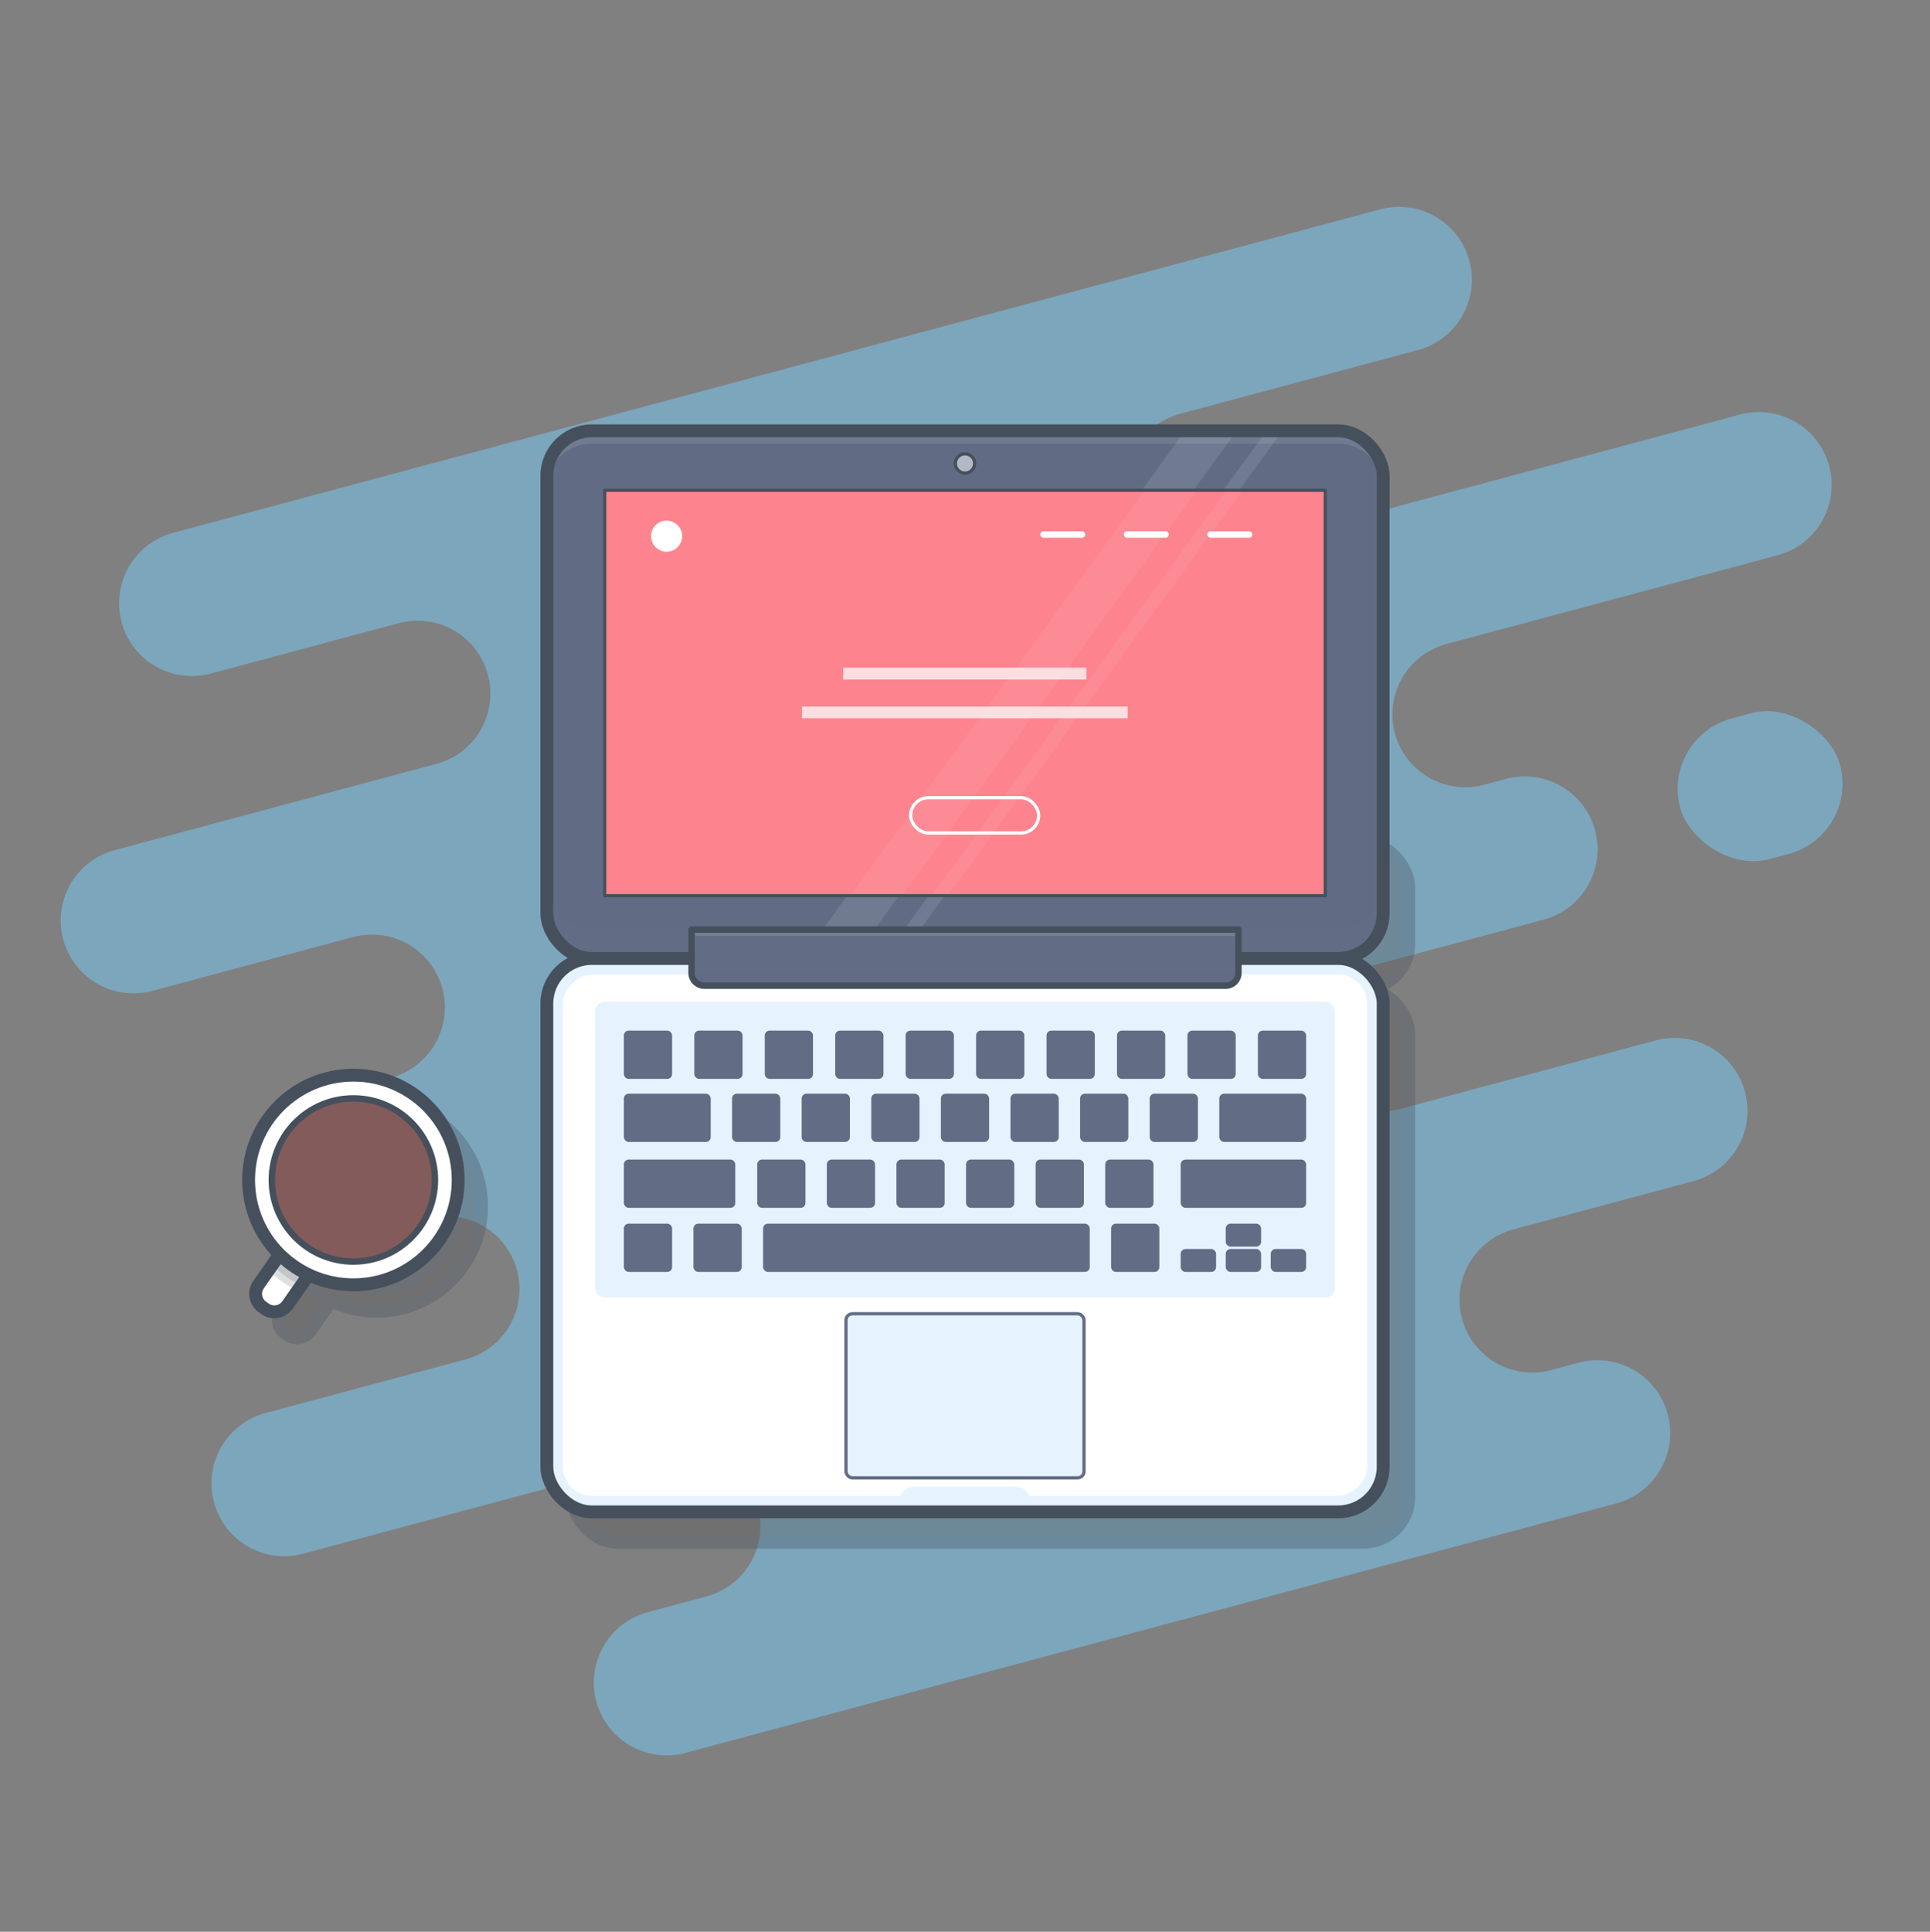 <?xml version="1.0" encoding="utf-8"?>
<svg viewBox="0 0 600 600.399" xmlns="http://www.w3.org/2000/svg">
  <rect x="0" y="0" width="600" height="600.399" fill="#808080" stroke="none"/>
  <title>118-macbook</title>
  <g style="isolation:isolate">
    <g style="opacity:0.47;mix-blend-mode:multiply">
      <path d="M449.658,200.181l103-27.6a22.638,22.638,0,0,0,16.007-27.726v0a22.638,22.638,0,0,0-27.726-16.007L378.646,172.332a22.638,22.638,0,0,1-27.726-16.008v0A22.638,22.638,0,0,1,366.926,128.6L440.8,108.8A22.638,22.638,0,0,0,456.81,81.074v0a22.638,22.638,0,0,0-27.726-16.007L53.8,165.62a22.637,22.637,0,0,0-16.008,27.725v0A22.638,22.638,0,0,0,65.52,209.357L123.953,193.7a22.639,22.639,0,0,1,27.726,16.008v0a22.637,22.637,0,0,1-16.008,27.725l-100.02,26.8a22.639,22.639,0,0,0-16.008,27.726v0a22.638,22.638,0,0,0,27.726,16.008l62.42-16.726a22.639,22.639,0,0,1,27.726,16.008v0a22.637,22.637,0,0,1-16.008,27.725l-4.429,1.187A22.638,22.638,0,0,0,101.074,363.9v0A22.638,22.638,0,0,0,128.8,379.909l4.2-1.125a22.637,22.637,0,0,1,27.725,16.008h0a22.637,22.637,0,0,1-16.007,27.726L82.528,439.181a22.638,22.638,0,0,0-16.007,27.726v0a22.638,22.638,0,0,0,27.726,16.007l113.637-30.449a22.638,22.638,0,0,1,27.726,16.008h0A22.638,22.638,0,0,1,219.6,496.2l-18.212,4.879a22.639,22.639,0,0,0-16.007,27.726v0a22.637,22.637,0,0,0,27.726,16.007l289.35-77.531a22.638,22.638,0,0,0,16.007-27.726v0a22.638,22.638,0,0,0-27.726-16.008l-8.512,2.281A22.638,22.638,0,0,1,454.5,409.825h0A22.638,22.638,0,0,1,470.511,382.1l55.971-15a22.638,22.638,0,0,0,16.008-27.726v0a22.638,22.638,0,0,0-27.726-16.008L435.4,344.629a22.638,22.638,0,0,1-27.726-16.008h0A22.639,22.639,0,0,1,423.683,300.9l56.195-15.057a22.637,22.637,0,0,0,16.007-27.726v0A22.637,22.637,0,0,0,468.159,242.1l-6.781,1.817a22.638,22.638,0,0,1-27.726-16.007v0A22.638,22.638,0,0,1,449.658,200.181Z" transform="translate(0 0)" style="fill:#76d1ff"/>
      <rect x="521.468" y="221.723" width="51.443" height="45.28" rx="22.638" transform="translate(-44.601 149.95) rotate(-15)" style="fill:#76d1ff"/>
    </g>
    <g style="opacity:0.33;mix-blend-mode:multiply">
      <rect x="177.95" y="261.845" width="260" height="45.478" rx="14" style="fill:#4e4e4e;stroke:#000;stroke-linecap:round;stroke-linejoin:round"/>
      <rect x="177.95" y="261.845" width="260" height="45.478" rx="14" style="fill:#4e4e4e"/>
      <path d="M191.95,261.845h232a14,14,0,0,1,14,14v20.438a8.549,8.549,0,0,1-8.549,8.549H186.5a8.549,8.549,0,0,1-8.549-8.549V275.845a14,14,0,0,1,14-14Z" style="fill:#4e4e4e;opacity:0.17;mix-blend-mode:multiply"/>
      <rect x="177.95" y="261.845" width="260" height="45.478" rx="14" style="fill:#4e4e4e;stroke:#46505c;stroke-linecap:round;stroke-linejoin:round;stroke-width:4px"/>
      <rect x="290.48" y="172.44" width="34.941" height="224" transform="translate(592.39 -23.511) rotate(90)" style="fill:#4e4e4e"/>
      <rect x="290.48" y="172.44" width="34.941" height="224" transform="translate(592.39 -23.511) rotate(90)" style="fill:#4e4e4e;stroke:#46505c;stroke-linecap:round;stroke-linejoin:round"/>
      <rect x="177.951" y="307.323" width="260" height="172" rx="14" style="fill:#4e4e4e"/>
      <rect x="225.95" y="267.323" width="164" height="252" rx="10" transform="translate(701.274 85.373) rotate(90)" style="fill:#4e4e4e;stroke:#e6f3ff;stroke-miterlimit:10;stroke-width:2px"/>
      <path d="M291.9,471.5H324a4,4,0,0,1,4,4v3.82a0,0,0,0,1,0,0H287.9a0,0,0,0,1,0,0V475.5A4,4,0,0,1,291.9,471.5Z" style="fill:#4e4e4e"/>
      <rect x="177.951" y="307.323" width="260" height="172" rx="14" style="fill:#4e4e4e;stroke:#46505c;stroke-linecap:round;stroke-linejoin:round;stroke-width:4px"/>
      <rect x="192.95" y="320.743" width="230" height="92" rx="3" style="fill:#4e4e4e"/>
      <rect x="224.035" y="390.243" width="14" height="14" rx="1" style="fill:#4e4e4e;stroke:#626c84;stroke-linecap:round;stroke-linejoin:round"/>
      <rect x="202.396" y="390.243" width="14" height="14" rx="1" style="fill:#4e4e4e;stroke:#626c84;stroke-linecap:round;stroke-linejoin:round"/>
      <rect x="245.673" y="390.243" width="100.554" height="14" rx="1" style="fill:#4e4e4e;stroke:#626c84;stroke-linecap:round;stroke-linejoin:round"/>
      <rect x="353.866" y="390.243" width="14" height="14" rx="1" style="fill:#4e4e4e;stroke:#626c84;stroke-linecap:round;stroke-linejoin:round"/>
      <rect x="389.505" y="398.118" width="10" height="6.125" rx="1" style="fill:#4e4e4e;stroke:#626c84;stroke-linecap:round;stroke-linejoin:round"/>
      <rect x="389.505" y="390.243" width="10" height="6.125" rx="1" style="fill:#4e4e4e;stroke:#626c84;stroke-linecap:round;stroke-linejoin:round"/>
      <rect x="403.505" y="398.118" width="10" height="6.125" rx="1" style="fill:#4e4e4e;stroke:#626c84;stroke-linecap:round;stroke-linejoin:round"/>
      <rect x="375.505" y="398.118" width="10" height="6.125" rx="1" style="fill:#4e4e4e;stroke:#626c84;stroke-linecap:round;stroke-linejoin:round"/>
      <rect x="202.396" y="370.323" width="33.639" height="14" rx="1" style="fill:#4e4e4e;stroke:#626c84;stroke-linecap:round;stroke-linejoin:round"/>
      <rect x="243.854" y="370.323" width="14" height="14" rx="1" style="fill:#4e4e4e;stroke:#626c84;stroke-linecap:round;stroke-linejoin:round"/>
      <rect x="265.493" y="370.323" width="14" height="14" rx="1" style="fill:#4e4e4e;stroke:#626c84;stroke-linecap:round;stroke-linejoin:round"/>
      <rect x="287.131" y="370.323" width="14" height="14" rx="1" style="fill:#4e4e4e;stroke:#626c84;stroke-linecap:round;stroke-linejoin:round"/>
      <rect x="308.77" y="370.323" width="14" height="14" rx="1" style="fill:#4e4e4e;stroke:#626c84;stroke-linecap:round;stroke-linejoin:round"/>
      <rect x="330.408" y="370.323" width="14" height="14" rx="1" style="fill:#4e4e4e;stroke:#626c84;stroke-linecap:round;stroke-linejoin:round"/>
      <rect x="352.047" y="370.323" width="14" height="14" rx="1" style="fill:#4e4e4e;stroke:#626c84;stroke-linecap:round;stroke-linejoin:round"/>
      <rect x="375.505" y="370.323" width="38" height="14" rx="1" style="fill:#4e4e4e;stroke:#626c84;stroke-linecap:round;stroke-linejoin:round"/>
      <rect x="236.035" y="349.843" width="14" height="14" rx="1" style="fill:#4e4e4e;stroke:#626c84;stroke-linecap:round;stroke-linejoin:round"/>
      <rect x="202.396" y="349.843" width="26" height="14" rx="1" style="fill:#4e4e4e;stroke:#626c84;stroke-linecap:round;stroke-linejoin:round"/>
      <rect x="257.673" y="349.843" width="14" height="14" rx="1" style="fill:#4e4e4e;stroke:#626c84;stroke-linecap:round;stroke-linejoin:round"/>
      <rect x="279.312" y="349.843" width="14" height="14" rx="1" style="fill:#4e4e4e;stroke:#626c84;stroke-linecap:round;stroke-linejoin:round"/>
      <rect x="300.95" y="349.843" width="14" height="14" rx="1" style="fill:#4e4e4e;stroke:#626c84;stroke-linecap:round;stroke-linejoin:round"/>
      <rect x="322.589" y="349.843" width="14" height="14" rx="1" style="fill:#4e4e4e;stroke:#626c84;stroke-linecap:round;stroke-linejoin:round"/>
      <rect x="344.228" y="349.843" width="14" height="14" rx="1" style="fill:#4e4e4e;stroke:#626c84;stroke-linecap:round;stroke-linejoin:round"/>
      <rect x="365.866" y="349.843" width="14" height="14" rx="1" style="fill:#4e4e4e;stroke:#626c84;stroke-linecap:round;stroke-linejoin:round"/>
      <rect x="387.505" y="349.843" width="26" height="14" rx="1" style="fill:#4e4e4e;stroke:#626c84;stroke-linecap:round;stroke-linejoin:round"/>
      <rect x="224.297" y="330.243" width="14" height="14" rx="1" style="fill:#4e4e4e;stroke:#626c84;stroke-linecap:round;stroke-linejoin:round"/>
      <rect x="202.396" y="330.243" width="14" height="14" rx="1" style="fill:#4e4e4e;stroke:#626c84;stroke-linecap:round;stroke-linejoin:round"/>
      <rect x="246.198" y="330.243" width="14" height="14" rx="1" style="fill:#4e4e4e;stroke:#626c84;stroke-linecap:round;stroke-linejoin:round"/>
      <rect x="268.099" y="330.243" width="14" height="14" rx="1" style="fill:#4e4e4e;stroke:#626c84;stroke-linecap:round;stroke-linejoin:round"/>
      <rect x="290" y="330.243" width="14" height="14" rx="1" style="fill:#4e4e4e;stroke:#626c84;stroke-linecap:round;stroke-linejoin:round"/>
      <rect x="311.901" y="330.243" width="14" height="14" rx="1" style="fill:#4e4e4e;stroke:#626c84;stroke-linecap:round;stroke-linejoin:round"/>
      <rect x="333.802" y="330.243" width="14" height="14" rx="1" style="fill:#4e4e4e;stroke:#626c84;stroke-linecap:round;stroke-linejoin:round"/>
      <rect x="355.703" y="330.243" width="14" height="14" rx="1" style="fill:#4e4e4e;stroke:#626c84;stroke-linecap:round;stroke-linejoin:round"/>
      <rect x="377.604" y="330.243" width="14" height="14" rx="1" style="fill:#4e4e4e;stroke:#626c84;stroke-linecap:round;stroke-linejoin:round"/>
      <rect x="399.505" y="330.243" width="14" height="14" rx="1" style="fill:#4e4e4e;stroke:#626c84;stroke-linecap:round;stroke-linejoin:round"/>
      <rect x="224.035" y="390.243" width="14" height="14" rx="1" style="fill:#4e4e4e"/>
      <rect x="202.396" y="390.243" width="14" height="14" rx="1" style="fill:#4e4e4e"/>
      <rect x="245.673" y="390.243" width="100.554" height="14" rx="1" style="fill:#4e4e4e"/>
      <rect x="353.866" y="390.243" width="14" height="14" rx="1" style="fill:#4e4e4e"/>
      <rect x="389.505" y="398.118" width="10" height="6.125" rx="1" style="fill:#4e4e4e"/>
      <rect x="389.505" y="390.243" width="10" height="6.125" rx="1" style="fill:#4e4e4e"/>
      <rect x="403.505" y="398.118" width="10" height="6.125" rx="1" style="fill:#4e4e4e"/>
      <rect x="375.505" y="398.118" width="10" height="6.125" rx="1" style="fill:#4e4e4e"/>
      <rect x="202.396" y="370.323" width="33.639" height="14" rx="1" style="fill:#4e4e4e"/>
      <rect x="243.854" y="370.323" width="14" height="14" rx="1" style="fill:#4e4e4e"/>
      <rect x="265.493" y="370.323" width="14" height="14" rx="1" style="fill:#4e4e4e"/>
      <rect x="287.131" y="370.323" width="14" height="14" rx="1" style="fill:#4e4e4e"/>
      <rect x="308.77" y="370.323" width="14" height="14" rx="1" style="fill:#4e4e4e"/>
      <rect x="330.408" y="370.323" width="14" height="14" rx="1" style="fill:#4e4e4e"/>
      <rect x="352.047" y="370.323" width="14" height="14" rx="1" style="fill:#4e4e4e"/>
      <rect x="375.505" y="370.323" width="38" height="14" rx="1" style="fill:#4e4e4e"/>
      <rect x="236.035" y="349.843" width="14" height="14" rx="1" style="fill:#4e4e4e"/>
      <rect x="202.396" y="349.843" width="26" height="14" rx="1" style="fill:#4e4e4e"/>
      <rect x="257.673" y="349.843" width="14" height="14" rx="1" style="fill:#4e4e4e"/>
      <rect x="279.312" y="349.843" width="14" height="14" rx="1" style="fill:#4e4e4e"/>
      <rect x="300.95" y="349.843" width="14" height="14" rx="1" style="fill:#4e4e4e"/>
      <rect x="322.589" y="349.843" width="14" height="14" rx="1" style="fill:#4e4e4e"/>
      <rect x="344.228" y="349.843" width="14" height="14" rx="1" style="fill:#4e4e4e"/>
      <rect x="365.866" y="349.843" width="14" height="14" rx="1" style="fill:#4e4e4e"/>
      <rect x="387.505" y="349.843" width="26" height="14" rx="1" style="fill:#4e4e4e"/>
      <rect x="224.297" y="330.243" width="14" height="14" rx="1" style="fill:#4e4e4e"/>
      <rect x="202.396" y="330.243" width="14" height="14" rx="1" style="fill:#4e4e4e"/>
      <rect x="246.198" y="330.243" width="14" height="14" rx="1" style="fill:#4e4e4e"/>
      <rect x="268.099" y="330.243" width="14" height="14" rx="1" style="fill:#4e4e4e"/>
      <rect x="290" y="330.243" width="14" height="14" rx="1" style="fill:#4e4e4e"/>
      <rect x="311.901" y="330.243" width="14" height="14" rx="1" style="fill:#4e4e4e"/>
      <rect x="333.802" y="330.243" width="14" height="14" rx="1" style="fill:#4e4e4e"/>
      <rect x="355.703" y="330.243" width="14" height="14" rx="1" style="fill:#4e4e4e"/>
      <rect x="377.604" y="330.243" width="14" height="14" rx="1" style="fill:#4e4e4e"/>
      <rect x="399.505" y="330.243" width="14" height="14" rx="1" style="fill:#4e4e4e"/>
      <path d="M222.95,298.339h170a0,0,0,0,1,0,0v13.446a4,4,0,0,1-4,4h-162a4,4,0,0,1-4-4V298.339A0,0,0,0,1,222.95,298.339Z" style="fill:#4e4e4e"/>
      <path d="M388.95,311.784h-162a4,4,0,0,1-4-4v4a4,4,0,0,0,4,4h162a4,4,0,0,0,4-4v-4A4,4,0,0,1,388.95,311.784Z" transform="translate(0 0)" style="fill:#4e4e4e;opacity:0.25;mix-blend-mode:multiply"/>
      <path d="M222.95,298.339h170a0,0,0,0,1,0,0v13.446a4,4,0,0,1-4,4h-162a4,4,0,0,1-4-4V298.339A0,0,0,0,1,222.95,298.339Z" style="fill:#4e4e4e;stroke:#46505c;stroke-linecap:round;stroke-linejoin:round;stroke-width:2px"/>
      <rect x="270.951" y="417.743" width="74" height="51" rx="2" style="fill:#4e4e4e"/>
      <rect x="270.951" y="417.743" width="74" height="51" rx="2" style="fill:#4e4e4e;stroke:#626c84;stroke-linecap:round;stroke-linejoin:round"/>
    </g>
    <g style="opacity:0.33;mix-blend-mode:multiply">
      <path d="M90.15,401.363h13.466a.692.692,0,0,1,.692.692v9.616a.692.692,0,0,1-.692.692H90.15a5,5,0,0,1-5-5v-1A5,5,0,0,1,90.15,401.363Z" transform="matrix(0.573, -0.819, 0.819, 0.573, -292.917, 251.165)" style="fill:#4e4e4e;stroke:#46505c;stroke-linecap:round;stroke-linejoin:round;stroke-width:4px"/>
      <path d="M90.15,401.363h13.466a.692.692,0,0,1,.692.692v9.616a.692.692,0,0,1-.692.692H90.15a5,5,0,0,1-5-5v-1A5,5,0,0,1,90.15,401.363Z" transform="matrix(0.573, -0.819, 0.819, 0.573, -292.917, 251.165)" style="fill:#4e4e4e;stroke:#46505c;stroke-linecap:round;stroke-linejoin:round;stroke-width:4px"/>
      <circle cx="117.084" cy="374.922" r="32.576" style="fill:#4e4e4e;stroke:#46505c;stroke-linecap:round;stroke-linejoin:round;stroke-width:4px"/>
      <circle cx="117.084" cy="374.922" r="32.576" style="fill:#4e4e4e;stroke:#46505c;stroke-linecap:round;stroke-linejoin:round;stroke-width:4px"/>
      <circle cx="117.084" cy="374.922" r="25.355" style="fill:#4e4e4e;stroke:#46505c;stroke-linecap:round;stroke-linejoin:round;stroke-width:4px"/>
      <circle cx="117.084" cy="374.922" r="25.355" style="fill:#4e4e4e;stroke:#46505c;stroke-linecap:round;stroke-linejoin:round;stroke-width:4px"/>
      <path d="M100.509,369.659c.339-.764.706-1.513,1.08-2.246,1.7-3.332,3.733-6.786,6.978-8.827,2.755-1.734,6.608-2.413,9.594-.879,2.59,1.33,4.151,4.065,6.514,5.767a42.738,42.738,0,0,0,4.954,2.605A7.44,7.44,0,0,1,133.442,370c.8,2.444-.519,5.052-.532,7.624a7.58,7.58,0,0,0,1.137,4.017,3.909,3.909,0,0,1,.875,1.979,2.6,2.6,0,0,1-1.715,2.06c-2.626,1.241-5.693.793-8.581.481s-6.086-.378-8.369,1.418a24.329,24.329,0,0,0-2.589,2.792,4.072,4.072,0,0,1-6.25.637,26.771,26.771,0,0,1-5.326-6.041,16.421,16.421,0,0,1-3.173-6.557C98.4,375.435,99.265,372.458,100.509,369.659Z" transform="translate(0 0)" style="fill:#4e4e4e;stroke:#46505c;stroke-linecap:round;stroke-linejoin:round;stroke-width:4px;opacity:0.33;mix-blend-mode:multiply"/>
      <circle cx="122.212" cy="392.543" r="1.574" style="fill:#4e4e4e;stroke:#46505c;stroke-linecap:round;stroke-linejoin:round;stroke-width:4px;opacity:0.33;mix-blend-mode:multiply"/>
      <circle cx="118.115" cy="393.124" r="1.09" style="fill:#4e4e4e;stroke:#46505c;stroke-linecap:round;stroke-linejoin:round;stroke-width:4px;opacity:0.33;mix-blend-mode:multiply"/>
      <circle cx="125.931" cy="391.079" r="0.988" style="fill:#4e4e4e;stroke:#46505c;stroke-linecap:round;stroke-linejoin:round;stroke-width:4px;opacity:0.33;mix-blend-mode:multiply"/>
      <circle cx="114.667" cy="393.532" r="0.708" style="fill:#4e4e4e;stroke:#46505c;stroke-linecap:round;stroke-linejoin:round;stroke-width:4px;opacity:0.33;mix-blend-mode:multiply"/>
      <circle cx="129.052" cy="390.035" r="0.432" style="fill:#4e4e4e;stroke:#46505c;stroke-linecap:round;stroke-linejoin:round;stroke-width:4px;opacity:0.33;mix-blend-mode:multiply"/>
      <circle cx="97.409" cy="368.931" r="1.014" style="fill:#4e4e4e;stroke:#46505c;stroke-linecap:round;stroke-linejoin:round;stroke-width:4px;opacity:0.33;mix-blend-mode:multiply"/>
      <circle cx="125.014" cy="357.133" r="0.954" style="fill:#4e4e4e;stroke:#46505c;stroke-linecap:round;stroke-linejoin:round;stroke-width:4px;opacity:0.33;mix-blend-mode:multiply"/>
      <circle cx="131.215" cy="361.833" r="0.864" style="fill:#4e4e4e;stroke:#46505c;stroke-linecap:round;stroke-linejoin:round;stroke-width:4px;opacity:0.33;mix-blend-mode:multiply"/>
      <circle cx="131.924" cy="364.281" r="0.378" style="fill:#4e4e4e;stroke:#46505c;stroke-linecap:round;stroke-linejoin:round;stroke-width:4px;opacity:0.33;mix-blend-mode:multiply"/>
    </g>
    <path d="M82.928,393.186H96.393a.692.692,0,0,1,.692.692v9.616a.692.692,0,0,1-.692.692H82.928a5,5,0,0,1-5-5v-1a5,5,0,0,1,5-5Z" transform="translate(-289.299 241.76) rotate(-55.011)" style="fill:#fff;stroke:#e6f3ff;stroke-miterlimit:10;stroke-width:2px"/>
    <path d="M89.06,388.081a.692.692,0,0,0-.963.171l-3.477,4.966a36.623,36.623,0,0,0,4.269,3.494,37.022,37.022,0,0,0,4.742,2.815l3.477-4.968a.69.69,0,0,0-.17-.963Z" transform="translate(0 0)" style="fill:#4e4e4e;stroke:#46505c;stroke-linecap:round;stroke-linejoin:round;stroke-width:4px;opacity:0.18"/>
    <path d="M82.928,393.186H96.393a.692.692,0,0,1,.692.692v9.616a.692.692,0,0,1-.692.692H82.928a5,5,0,0,1-5-5v-1a5,5,0,0,1,5-5Z" transform="translate(-289.299 241.76) rotate(-55.011)" style="fill:none;stroke:#46505c;stroke-linecap:round;stroke-linejoin:round;stroke-width:4px"/>
    <circle cx="109.862" cy="366.746" r="32.576" style="fill:#fff;stroke:#e6f3ff;stroke-miterlimit:10;stroke-width:2px"/>
    <circle cx="109.862" cy="366.746" r="32.576" style="fill:none;stroke:#46505c;stroke-linecap:round;stroke-linejoin:round;stroke-width:4px"/>
    <circle cx="109.862" cy="366.746" r="25.355" style="fill:#845b5b"/>
    <circle cx="109.862" cy="366.746" r="25.355" style="fill:none;stroke:#46505c;stroke-linecap:round;stroke-linejoin:round;stroke-width:2px"/>
    <path d="M93.287,361.482c.339-.763.706-1.513,1.08-2.246,1.7-3.331,3.734-6.785,6.978-8.827,2.756-1.734,6.608-2.412,9.594-.879,2.59,1.33,4.151,4.066,6.514,5.767a42.752,42.752,0,0,0,4.955,2.6,7.447,7.447,0,0,1,3.813,3.918c.8,2.445-.519,5.053-.533,7.624a7.58,7.58,0,0,0,1.137,4.017,3.91,3.91,0,0,1,.876,1.979,2.6,2.6,0,0,1-1.715,2.061c-2.627,1.24-5.694.793-8.582.48s-6.085-.377-8.369,1.418a24.412,24.412,0,0,0-2.589,2.792,4.073,4.073,0,0,1-6.25.638,26.8,26.8,0,0,1-5.326-6.042A16.409,16.409,0,0,1,91.7,370.23C91.173,367.258,92.044,364.281,93.287,361.482Z" transform="translate(0 0)" style="fill:#845b5b;opacity:0.33;mix-blend-mode:multiply"/>
    <circle cx="114.99" cy="384.366" r="1.574" style="fill:#845b5b;opacity:0.33;mix-blend-mode:multiply"/>
    <circle cx="110.893" cy="384.947" r="1.09" style="fill:#845b5b;opacity:0.33;mix-blend-mode:multiply"/>
    <circle cx="118.709" cy="382.903" r="0.988" style="fill:#845b5b;opacity:0.33;mix-blend-mode:multiply"/>
    <circle cx="107.445" cy="385.356" r="0.708" style="fill:#845b5b;opacity:0.33;mix-blend-mode:multiply"/>
    <circle cx="121.83" cy="381.859" r="0.432" style="fill:#845b5b;opacity:0.33;mix-blend-mode:multiply"/>
    <circle cx="90.187" cy="360.755" r="1.014" style="fill:#845b5b;opacity:0.33;mix-blend-mode:multiply"/>
    <circle cx="117.792" cy="348.956" r="0.954" style="fill:#845b5b;opacity:0.33;mix-blend-mode:multiply"/>
    <circle cx="123.993" cy="353.656" r="0.864" style="fill:#845b5b;opacity:0.33;mix-blend-mode:multiply"/>
    <circle cx="124.702" cy="356.104" r="0.378" style="fill:#845b5b;opacity:0.33;mix-blend-mode:multiply"/>
    <circle cx="112.084" cy="368.84" r="2" style="fill:#845b5b"/>
    <circle cx="105.57" cy="361.159" r="3.5" style="fill:#845b5b"/>
    <rect x="170" y="133.904" width="260" height="164" rx="14" style="fill:none;stroke:#000;stroke-linecap:round;stroke-linejoin:round"/>
    <rect x="170" y="133.904" width="260" height="164" rx="14" style="fill:#626c84"/>
    <rect x="170" y="133.904" width="260" height="164" rx="14" style="fill:#626c84"/>
    <rect x="170" y="133.904" width="260" height="155.016" rx="14" style="fill:#626c84;opacity:0.17;mix-blend-mode:multiply"/>
    <path d="M184,137.9H416a14,14,0,0,1,14,14v132h0v-136a14,14,0,0,0-14-14H184a14,14,0,0,0-14,14v4A14,14,0,0,1,184,137.9Z" transform="translate(0 0)" style="fill:#fff;opacity:0.1"/>
    <g style="opacity:0.1">
      <polygon points="249.227 297.904 265.296 297.904 384.449 133.904 368.38 133.904 249.227 297.904" style="fill:#fff"/>
      <polygon points="274.566 297.904 279.51 297.904 398.664 133.904 393.719 133.904 274.566 297.904" style="fill:#fff"/>
    </g>
    <rect x="170" y="133.904" width="260" height="164" rx="14" style="fill:none;stroke:#46505c;stroke-linecap:round;stroke-linejoin:round;stroke-width:4px"/>
    <rect x="237" y="103.384" width="126" height="224" transform="translate(515.384 -84.616) rotate(90)" style="fill:#fd848e"/>
    <g style="opacity:0.06">
      <polygon points="264.409 278.384 280.478 278.384 372.022 152.384 355.953 152.384 264.409 278.384" style="fill:#fff"/>
      <polygon points="289.748 278.384 294.693 278.384 386.237 152.384 381.293 152.384 289.748 278.384" style="fill:#fff"/>
    </g>
    <rect x="237" y="103.384" width="126" height="224" transform="translate(515.384 -84.616) rotate(90)" style="fill:none;stroke:#46505c;stroke-linecap:round;stroke-linejoin:round"/>
    <rect x="170" y="297.904" width="260" height="172" rx="14" style="fill:#e6f3ff"/>
    <rect x="218" y="257.904" width="164" height="252" rx="10" transform="translate(683.904 83.904) rotate(90)" style="fill:#fff;stroke:#e6f3ff;stroke-miterlimit:10;stroke-width:2px"/>
    <path d="M283.949,462.084h32.1a4,4,0,0,1,4,4v3.82a0,0,0,0,1,0,0h-40.1a0,0,0,0,1,0,0v-3.82a4,4,0,0,1,4-4Z" style="fill:#e6f3ff"/>
    <rect x="170" y="297.904" width="260" height="172" rx="14" style="fill:none;stroke:#46505c;stroke-linecap:round;stroke-linejoin:round;stroke-width:4px"/>
    <rect x="185" y="311.323" width="230" height="92" rx="3" style="fill:#e6f3ff"/>
    <rect x="216.084" y="380.823" width="14" height="14" rx="1" style="fill:none;stroke:#626c84;stroke-linecap:round;stroke-linejoin:round"/>
    <rect x="194.446" y="380.823" width="14" height="14" rx="1" style="fill:none;stroke:#626c84;stroke-linecap:round;stroke-linejoin:round"/>
    <rect x="237.723" y="380.823" width="100.554" height="14" rx="1" style="fill:none;stroke:#626c84;stroke-linecap:round;stroke-linejoin:round"/>
    <rect x="345.916" y="380.823" width="14" height="14" rx="1" style="fill:none;stroke:#626c84;stroke-linecap:round;stroke-linejoin:round"/>
    <rect x="381.554" y="388.698" width="10" height="6.125" rx="1" style="fill:none;stroke:#626c84;stroke-linecap:round;stroke-linejoin:round"/>
    <rect x="381.554" y="380.823" width="10" height="6.125" rx="1" style="fill:none;stroke:#626c84;stroke-linecap:round;stroke-linejoin:round"/>
    <rect x="395.554" y="388.698" width="10" height="6.125" rx="1" style="fill:none;stroke:#626c84;stroke-linecap:round;stroke-linejoin:round"/>
    <rect x="367.554" y="388.698" width="10" height="6.125" rx="1" style="fill:none;stroke:#626c84;stroke-linecap:round;stroke-linejoin:round"/>
    <rect x="194.446" y="360.904" width="33.639" height="14" rx="1" style="fill:none;stroke:#626c84;stroke-linecap:round;stroke-linejoin:round"/>
    <rect x="235.904" y="360.904" width="14" height="14" rx="1" style="fill:none;stroke:#626c84;stroke-linecap:round;stroke-linejoin:round"/>
    <rect x="257.542" y="360.904" width="14" height="14" rx="1" style="fill:none;stroke:#626c84;stroke-linecap:round;stroke-linejoin:round"/>
    <rect x="279.181" y="360.904" width="14" height="14" rx="1" style="fill:none;stroke:#626c84;stroke-linecap:round;stroke-linejoin:round"/>
    <rect x="300.819" y="360.904" width="14" height="14" rx="1" style="fill:none;stroke:#626c84;stroke-linecap:round;stroke-linejoin:round"/>
    <rect x="322.458" y="360.904" width="14" height="14" rx="1" style="fill:none;stroke:#626c84;stroke-linecap:round;stroke-linejoin:round"/>
    <rect x="344.096" y="360.904" width="14" height="14" rx="1" style="fill:none;stroke:#626c84;stroke-linecap:round;stroke-linejoin:round"/>
    <rect x="367.554" y="360.904" width="38" height="14" rx="1" style="fill:none;stroke:#626c84;stroke-linecap:round;stroke-linejoin:round"/>
    <rect x="228.084" y="340.424" width="14" height="14" rx="1" style="fill:none;stroke:#626c84;stroke-linecap:round;stroke-linejoin:round"/>
    <rect x="194.446" y="340.424" width="26" height="14" rx="1" style="fill:none;stroke:#626c84;stroke-linecap:round;stroke-linejoin:round"/>
    <rect x="249.723" y="340.424" width="14" height="14" rx="1" style="fill:none;stroke:#626c84;stroke-linecap:round;stroke-linejoin:round"/>
    <rect x="271.361" y="340.424" width="14" height="14" rx="1" style="fill:none;stroke:#626c84;stroke-linecap:round;stroke-linejoin:round"/>
    <rect x="293" y="340.424" width="14" height="14" rx="1" style="fill:none;stroke:#626c84;stroke-linecap:round;stroke-linejoin:round"/>
    <rect x="314.639" y="340.424" width="14" height="14" rx="1" style="fill:none;stroke:#626c84;stroke-linecap:round;stroke-linejoin:round"/>
    <rect x="336.277" y="340.424" width="14" height="14" rx="1" style="fill:none;stroke:#626c84;stroke-linecap:round;stroke-linejoin:round"/>
    <rect x="357.916" y="340.424" width="14" height="14" rx="1" style="fill:none;stroke:#626c84;stroke-linecap:round;stroke-linejoin:round"/>
    <rect x="379.554" y="340.424" width="26" height="14" rx="1" style="fill:none;stroke:#626c84;stroke-linecap:round;stroke-linejoin:round"/>
    <rect x="216.347" y="320.823" width="14" height="14" rx="1" style="fill:none;stroke:#626c84;stroke-linecap:round;stroke-linejoin:round"/>
    <rect x="194.446" y="320.823" width="14" height="14" rx="1" style="fill:none;stroke:#626c84;stroke-linecap:round;stroke-linejoin:round"/>
    <rect x="238.248" y="320.823" width="14" height="14" rx="1" style="fill:none;stroke:#626c84;stroke-linecap:round;stroke-linejoin:round"/>
    <rect x="260.149" y="320.823" width="14" height="14" rx="1" style="fill:none;stroke:#626c84;stroke-linecap:round;stroke-linejoin:round"/>
    <rect x="282.05" y="320.823" width="14" height="14" rx="1" style="fill:none;stroke:#626c84;stroke-linecap:round;stroke-linejoin:round"/>
    <rect x="303.95" y="320.823" width="14" height="14" rx="1" style="fill:none;stroke:#626c84;stroke-linecap:round;stroke-linejoin:round"/>
    <rect x="325.851" y="320.823" width="14" height="14" rx="1" style="fill:none;stroke:#626c84;stroke-linecap:round;stroke-linejoin:round"/>
    <rect x="347.752" y="320.823" width="14" height="14" rx="1" style="fill:none;stroke:#626c84;stroke-linecap:round;stroke-linejoin:round"/>
    <rect x="369.653" y="320.823" width="14" height="14" rx="1" style="fill:none;stroke:#626c84;stroke-linecap:round;stroke-linejoin:round"/>
    <rect x="391.554" y="320.823" width="14" height="14" rx="1" style="fill:none;stroke:#626c84;stroke-linecap:round;stroke-linejoin:round"/>
    <rect x="216.084" y="380.823" width="14" height="14" rx="1" style="fill:#626c84"/>
    <rect x="194.446" y="380.823" width="14" height="14" rx="1" style="fill:#626c84"/>
    <rect x="237.723" y="380.823" width="100.554" height="14" rx="1" style="fill:#626c84"/>
    <rect x="345.916" y="380.823" width="14" height="14" rx="1" style="fill:#626c84"/>
    <rect x="381.554" y="388.698" width="10" height="6.125" rx="1" style="fill:#626c84"/>
    <rect x="381.554" y="380.823" width="10" height="6.125" rx="1" style="fill:#626c84"/>
    <rect x="395.554" y="388.698" width="10" height="6.125" rx="1" style="fill:#626c84"/>
    <rect x="367.554" y="388.698" width="10" height="6.125" rx="1" style="fill:#626c84"/>
    <rect x="194.446" y="360.904" width="33.639" height="14" rx="1" style="fill:#626c84"/>
    <rect x="235.904" y="360.904" width="14" height="14" rx="1" style="fill:#626c84"/>
    <rect x="257.542" y="360.904" width="14" height="14" rx="1" style="fill:#626c84"/>
    <rect x="279.181" y="360.904" width="14" height="14" rx="1" style="fill:#626c84"/>
    <rect x="300.819" y="360.904" width="14" height="14" rx="1" style="fill:#626c84"/>
    <rect x="322.458" y="360.904" width="14" height="14" rx="1" style="fill:#626c84"/>
    <rect x="344.096" y="360.904" width="14" height="14" rx="1" style="fill:#626c84"/>
    <rect x="367.554" y="360.904" width="38" height="14" rx="1" style="fill:#626c84"/>
    <rect x="228.084" y="340.424" width="14" height="14" rx="1" style="fill:#626c84"/>
    <rect x="194.446" y="340.424" width="26" height="14" rx="1" style="fill:#626c84"/>
    <rect x="249.723" y="340.424" width="14" height="14" rx="1" style="fill:#626c84"/>
    <rect x="271.361" y="340.424" width="14" height="14" rx="1" style="fill:#626c84"/>
    <rect x="293" y="340.424" width="14" height="14" rx="1" style="fill:#626c84"/>
    <rect x="314.639" y="340.424" width="14" height="14" rx="1" style="fill:#626c84"/>
    <rect x="336.277" y="340.424" width="14" height="14" rx="1" style="fill:#626c84"/>
    <rect x="357.916" y="340.424" width="14" height="14" rx="1" style="fill:#626c84"/>
    <rect x="379.554" y="340.424" width="26" height="14" rx="1" style="fill:#626c84"/>
    <rect x="216.347" y="320.823" width="14" height="14" rx="1" style="fill:#626c84"/>
    <rect x="194.446" y="320.823" width="14" height="14" rx="1" style="fill:#626c84"/>
    <rect x="238.248" y="320.823" width="14" height="14" rx="1" style="fill:#626c84"/>
    <rect x="260.149" y="320.823" width="14" height="14" rx="1" style="fill:#626c84"/>
    <rect x="282.05" y="320.823" width="14" height="14" rx="1" style="fill:#626c84"/>
    <rect x="303.95" y="320.823" width="14" height="14" rx="1" style="fill:#626c84"/>
    <rect x="325.851" y="320.823" width="14" height="14" rx="1" style="fill:#626c84"/>
    <rect x="347.752" y="320.823" width="14" height="14" rx="1" style="fill:#626c84"/>
    <rect x="369.653" y="320.823" width="14" height="14" rx="1" style="fill:#626c84"/>
    <rect x="391.554" y="320.823" width="14" height="14" rx="1" style="fill:#626c84"/>
    <path d="M215,288.92H385a0,0,0,0,1,0,0v13.446a4,4,0,0,1-4,4H219a4,4,0,0,1-4-4V288.92a0,0,0,0,1,0,0Z" style="fill:#626c84"/>
    <rect x="215" y="288.92" width="170" height="2" style="fill:#fff;opacity:0.12"/>
    <path d="M381,302.365H219a4,4,0,0,1-4-4v4a4,4,0,0,0,4,4H381a4,4,0,0,0,4-4v-4A4,4,0,0,1,381,302.365Z" transform="translate(0 0)" style="fill:#626c84;opacity:0.25;mix-blend-mode:multiply"/>
    <path d="M215,288.92H385a0,0,0,0,1,0,0v13.446a4,4,0,0,1-4,4H219a4,4,0,0,1-4-4V288.92a0,0,0,0,1,0,0Z" style="fill:none;stroke:#46505c;stroke-linecap:round;stroke-linejoin:round;stroke-width:2px"/>
    <rect x="263" y="408.323" width="74" height="51" rx="2" style="fill:#e6f3ff"/>
    <rect x="263" y="408.323" width="74" height="51" rx="2" style="fill:none;stroke:#626c84;stroke-linecap:round;stroke-linejoin:round"/>
    <circle cx="300" cy="144.052" r="3" style="fill:#fff;opacity:0.52"/>
    <circle cx="300" cy="144.052" r="3" style="fill:none;stroke:#46505c;stroke-linecap:round;stroke-linejoin:round"/>
    <rect x="349.36" y="165.129" width="14" height="2" rx="1" style="fill:#fff"/>
    <rect x="375.334" y="165.129" width="14" height="2" rx="1" style="fill:#fff"/>
    <rect x="323.387" y="165.129" width="14" height="2" rx="1" style="fill:#fff"/>
    <circle cx="207.233" cy="166.65" r="4.837" style="fill:#fff"/>
    <g style="opacity:0.72">
      <rect x="249.324" y="219.611" width="101.234" height="3.645" style="fill:#fff"/>
      <rect x="262.127" y="207.513" width="75.629" height="3.698" style="fill:#fff"/>
    </g>
    <rect x="283.113" y="247.945" width="39.773" height="10.962" rx="5.481" style="fill:none;stroke:#fff;stroke-miterlimit:10"/>
    <polygon points="199.191 600.399 199.191 600.399 404.591 600.399 404.591 600.399 199.191 600.399" style="fill:#331f5b;opacity:0.15;mix-blend-mode:screen"/>
    <polygon points="199.191 600.399 199.191 600.399 404.591 600.399 404.591 600.399 199.191 600.399" style="fill:#331f5b;opacity:0.15;mix-blend-mode:screen"/>
  </g>
</svg>